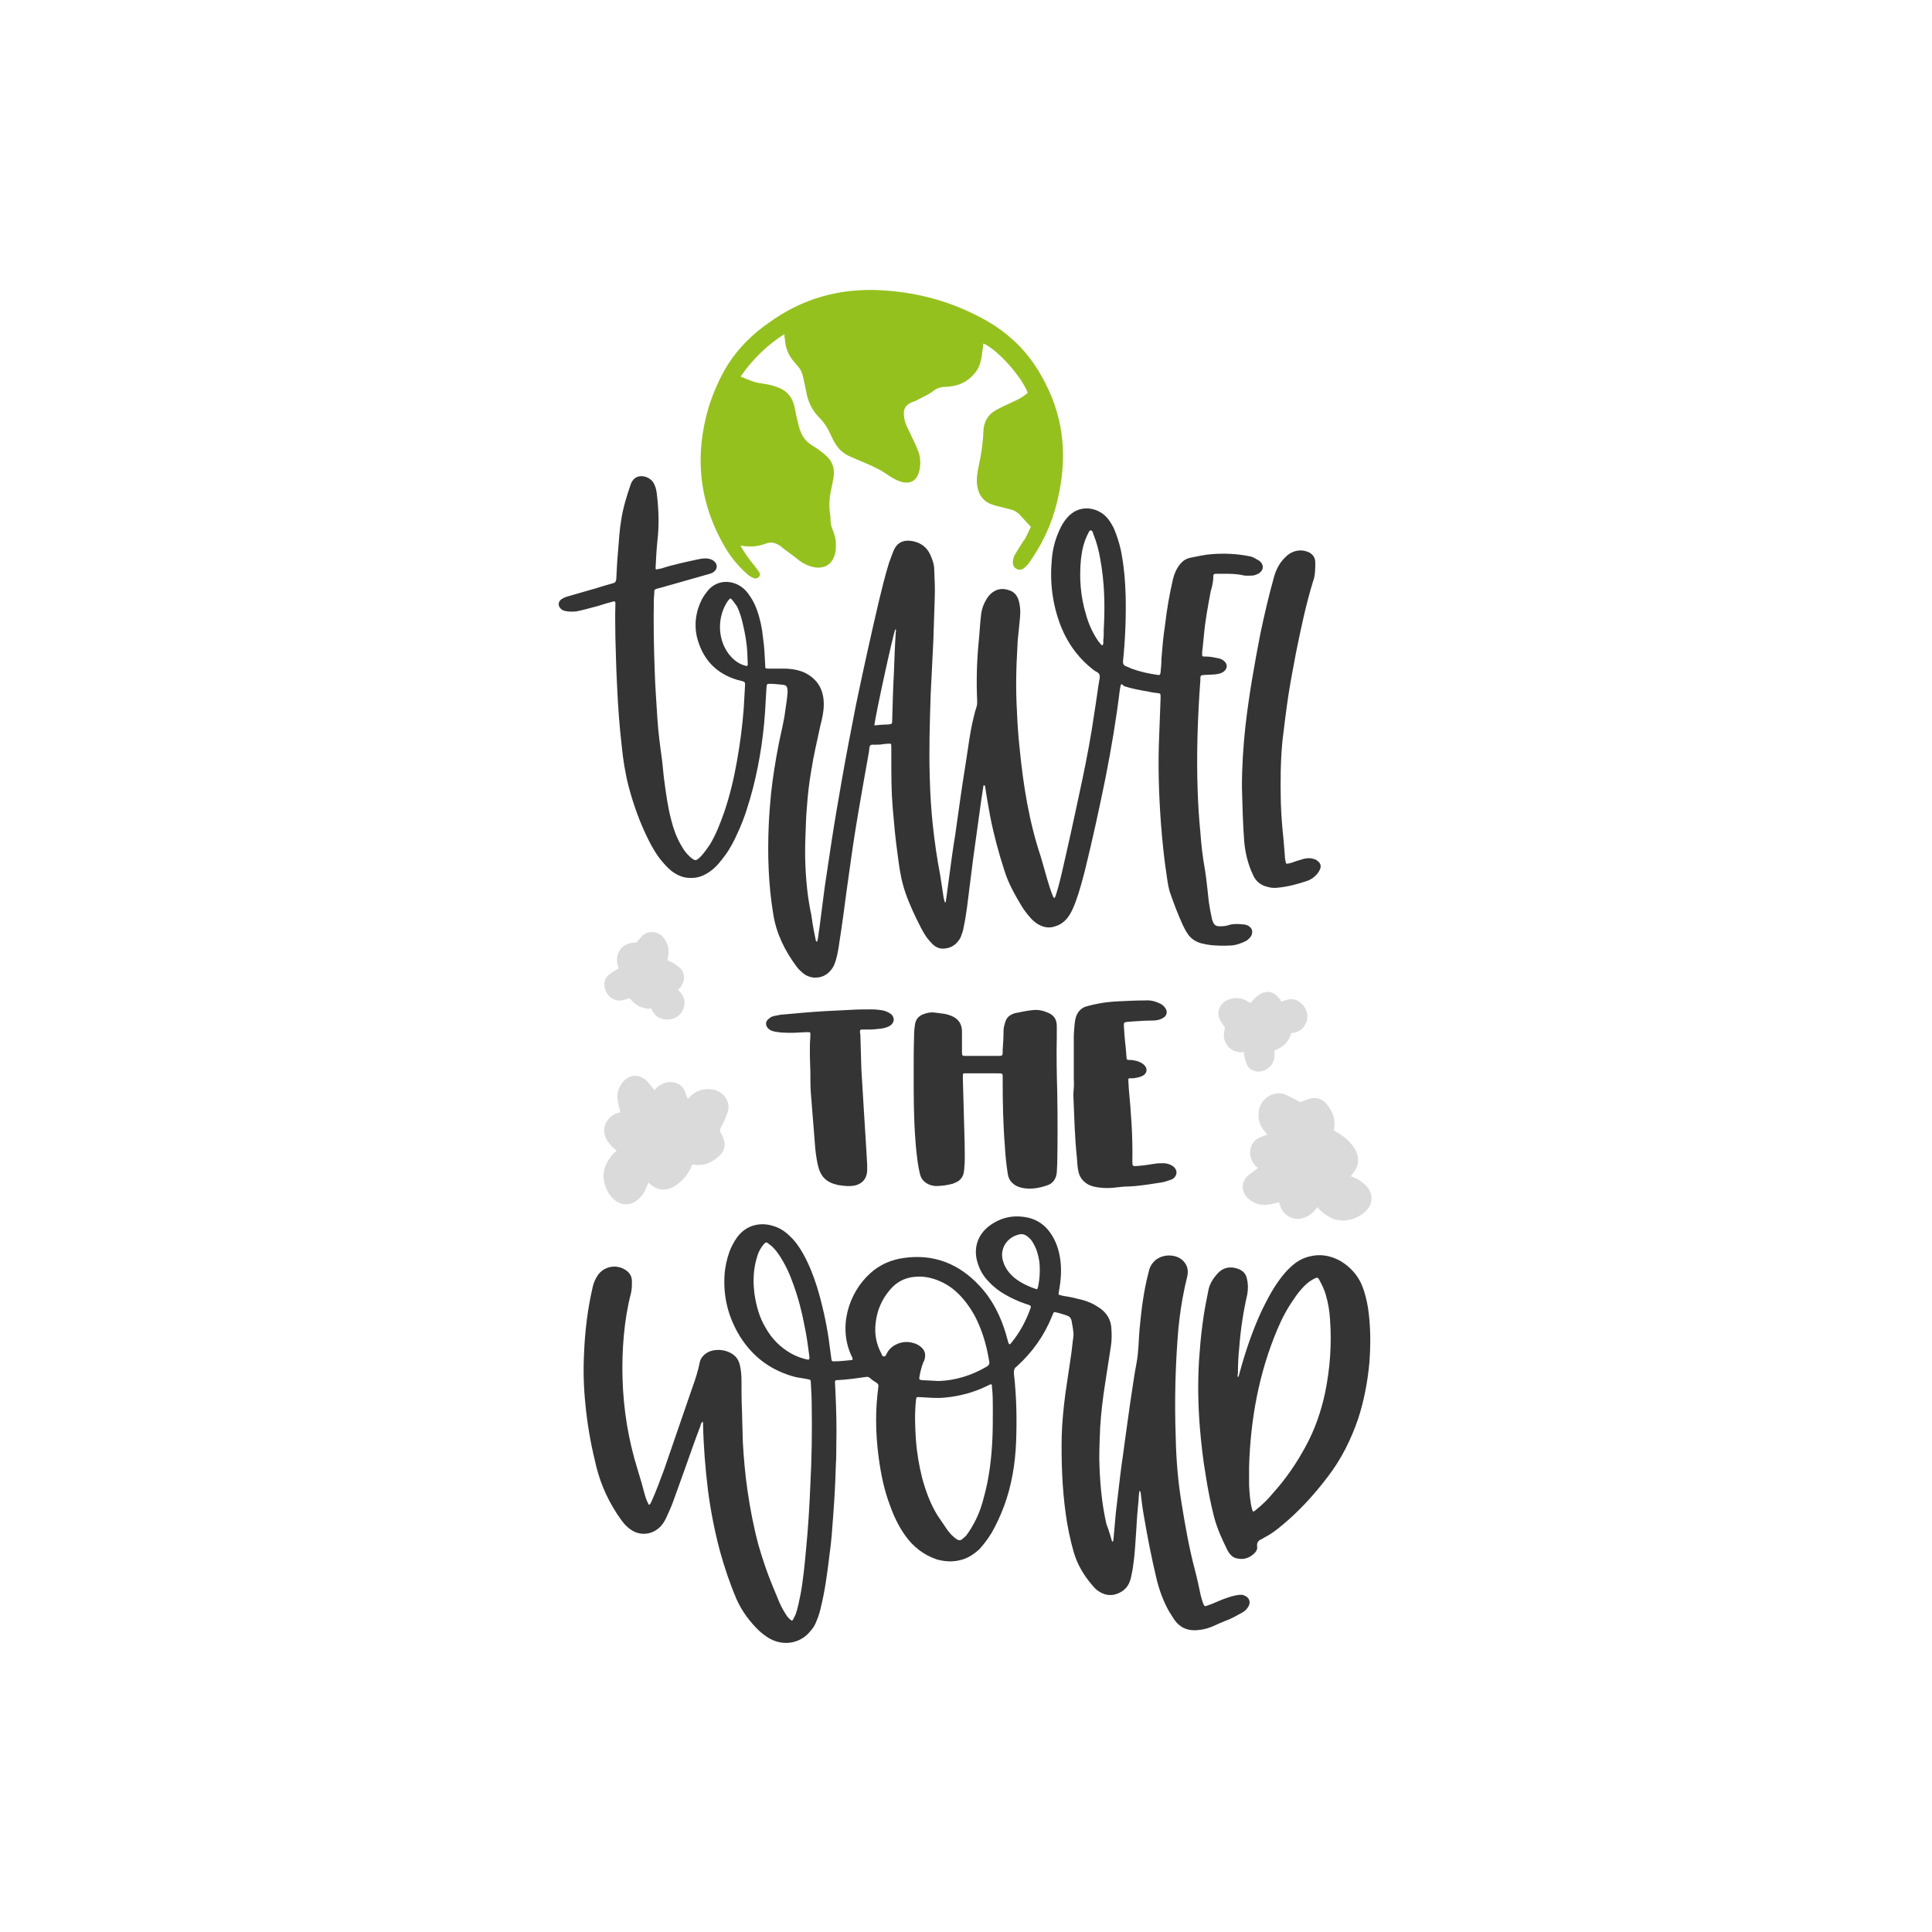 <?xml version="1.0" encoding="utf-8"?>
<!-- Generator: Adobe Illustrator 21.1.0, SVG Export Plug-In . SVG Version: 6.00 Build 0)  -->
<svg version="1.1" id="Calque_1" xmlns="http://www.w3.org/2000/svg" xmlns:xlink="http://www.w3.org/1999/xlink" x="0px" y="0px"
	 viewBox="0 0 432 432" style="enable-background:new 0 0 432 432;" xml:space="preserve">
<style type="text/css">
	.st0{fill:#343434;}
	.st1{fill:#687FA1;}
	.st2{fill:#D1A569;}
	.st3{fill:#6ABCD9;}
	.st4{fill:#DEA641;}
	.st5{fill:#EBC27F;}
	.st6{fill:#020203;}
	.st7{fill:#D2B461;}
	.st8{fill:#99A568;}
	.st9{fill:#92AA3C;}
	.st10{fill:#EBC383;}
	.st11{fill:#5F9994;}
	.st12{fill:#1B1B1B;}
	.st13{fill:#B4B4B4;}
	.st14{fill:#EEC785;}
	.st15{fill:#C59796;}
	.st16{fill:#C79D8F;}
	.st17{fill:#BDAEA3;}
	.st18{fill:#95C6D3;}
	.st19{fill:#527E8A;}
	.st20{fill:#847A77;}
	.st21{fill:#C6B6B2;}
	.st22{fill:#C69168;}
	.st23{fill:#B88D7E;}
	.st24{fill:#D8A290;}
	.st25{fill:#DDAB5B;}
	.st26{fill:#8FC9D7;}
	.st27{fill:#746458;}
	.st28{fill:#6CAFC1;}
	.st29{fill:#945D62;}
	.st30{fill:#544842;}
	.st31{fill:#AF9785;}
	.st32{fill:#AF7967;}
	.st33{fill:#809CAF;}
	.st34{fill:#9A6554;}
	.st35{fill:#57876E;}
	.st36{fill:#998675;}
	.st37{fill:#A47060;}
	.st38{fill:#769EA9;}
	.st39{fill:#CE9E52;}
	.st40{fill:#DA8469;}
	.st41{fill:#6F93AD;}
	.st42{fill:#C46F58;}
	.st43{fill:#C1292E;}
	.st44{fill:#C69C6C;}
	.st45{fill:#BBCC53;}
	.st46{fill:#A67D52;}
	.st47{fill:#BE1622;}
	.st48{fill:#006633;}
	.st49{fill:#634E42;}
	.st50{fill:#135B2C;}
	.st51{fill:#1D71B8;}
	.st52{fill:#95C11F;}
	.st53{fill:#DADADA;}
	.st54{fill:#3C3C3B;}
	.st55{fill:#008D36;}
	.st56{fill:#F3B200;}
	.st57{fill:#DD7472;}
	.st58{fill:#00A19A;}
	.st59{fill:#29235C;}
	.st60{fill:#8799C0;}
	.st61{fill:#F8AE4C;}
	.st62{fill:#A4529B;}
	.st63{fill:#5C74B5;}
	.st64{fill:#9465A1;}
	.st65{fill:#72457D;}
	.st66{fill:#B1DDE2;}
	.st67{fill:#C99DC6;}
	.st68{fill:#E71D73;}
	.st69{fill:#BC177D;}
	.st70{fill:#E94E1B;}
	.st71{fill:#FEC800;}
	.st72{fill:#23234F;}
	.st73{fill:#94191D;}
	.st74{fill:#9D9D9C;}
	.st75{fill:#033B23;}
	.st76{fill:#43744E;}
	.st77{fill:#132F1D;}
	.st78{fill:#68113F;}
	.st79{fill:#9C4268;}
	.st80{fill:#67431C;}
	.st81{fill:#AB6E2E;}
	.st82{fill:#7B709C;}
	.st83{fill:#59537A;}
</style>
<g>
	<g>
		<path class="st0" d="M250.7,153c-0.2,0.4-0.2,0.8-0.3,1.2c-0.8,6.6-1.9,13.1-3.2,19.7c-1.4,6.9-2.9,13.8-4.6,20.7
			c-0.6,2.3-1.2,4.6-2,6.8c-0.4,1.1-0.8,2.1-1.4,3.1c-0.8,1.3-1.9,2.3-3.5,2.7c-1.3,0.4-2.5,0.1-3.7-0.6c-0.6-0.4-1.2-0.9-1.7-1.5
			c-0.7-0.8-1.3-1.6-1.8-2.4c-1.5-2.5-3-5.1-3.9-8c-1.3-4-2.4-8.1-3.2-12.2c-0.4-2.2-0.8-4.4-1.1-6.5c0-0.1,0-0.2-0.1-0.3
			c0-0.1-0.1-0.1-0.2-0.1c-0.1,0-0.1,0.1-0.1,0.1c-0.2,1.1-0.3,2.2-0.5,3.3c-0.6,4.3-1.2,8.7-1.8,13c-0.5,3.7-0.9,7.4-1.4,11.1
			c-0.2,1.4-0.4,2.7-0.7,4.1c-0.1,0.8-0.4,1.6-0.7,2.4c-0.8,1.5-2,2.4-3.7,2.5c-1,0.1-1.8-0.3-2.5-0.9c-0.5-0.5-1-1.1-1.4-1.6
			c-0.9-1.3-1.6-2.8-2.3-4.2c-1.2-2.5-2.3-5-3-7.6c-0.6-2.2-0.9-4.5-1.2-6.8c-0.5-3.5-0.8-7-1.1-10.5c-0.3-3.6-0.3-7.3-0.3-10.9
			c0-0.9,0-1.8,0-2.7c0-0.6-0.1-0.7-0.6-0.6c-0.7,0-1.3,0.1-2,0.2c-0.2,0-0.4,0-0.6,0c-0.5,0.1-1-0.1-1.4,0.1
			c-0.4,0.3-0.3,1-0.4,1.5c-1,5.6-2,11.2-2.9,16.7c-0.8,4.8-1.4,9.6-2.1,14.4c-0.5,3.8-1,7.6-1.6,11.4c-0.2,1.4-0.4,2.7-0.8,4.1
			c-0.2,0.5-0.3,1-0.6,1.5c-0.9,1.5-2.2,2.4-4,2.4c-0.9,0-1.8-0.3-2.5-0.8c-0.6-0.5-1.2-1-1.7-1.7c-2.6-3.5-4.5-7.3-5.2-11.7
			c-1.1-6.7-1.3-13.4-1-20.1c0.1-2.3,0.3-4.6,0.5-6.8c0.4-3.7,1-7.4,1.7-11c0.5-2.6,1.2-5.1,1.5-7.7c0.2-1.3,0.4-2.6,0.5-3.9
			c0-0.2,0-0.4,0-0.6c-0.1-0.9-0.3-1.1-1.2-1.2c-1-0.1-1.9-0.2-2.9-0.2c-0.5,0-0.5,0.1-0.6,0.6c-0.1,1.1-0.1,2.2-0.2,3.4
			c-0.3,6.5-1.2,12.9-2.8,19.2c-0.9,3.4-1.9,6.8-3.4,10c-0.8,1.8-1.7,3.6-2.9,5.2c-0.9,1.2-1.8,2.4-3,3.3c-1.4,1.1-3,1.8-4.8,1.7
			c-1.3,0-2.4-0.4-3.5-1.1c-1-0.6-1.8-1.5-2.6-2.4c-1.3-1.5-2.3-3.2-3.2-5c-1.9-3.8-3.3-7.7-4.4-11.8c-0.8-3.1-1.3-6.2-1.6-9.4
			c-0.5-4.3-0.8-8.5-1-12.8c-0.2-3.7-0.3-7.5-0.4-11.3c0-2.4-0.1-4.7,0-7.1c0-0.2,0-0.4,0-0.6c0-0.3-0.2-0.4-0.5-0.3
			c-1.1,0.3-2.2,0.6-3.4,1c-1.6,0.4-3.2,0.9-4.8,1.2c-0.9,0.1-1.7,0.1-2.6-0.1c-0.4-0.1-0.8-0.3-1-0.6c-0.5-0.5-0.5-1.3,0-1.8
			c0.4-0.4,0.9-0.6,1.5-0.8c2.2-0.6,4.4-1.3,6.6-1.9c1.2-0.4,2.4-0.7,3.7-1.1c0.5-0.1,0.6-0.4,0.7-0.9c0.1-2.1,0.2-4.2,0.4-6.3
			c0.2-2.3,0.3-4.6,0.7-6.9c0.4-2.7,1.2-5.3,2.1-7.9c0-0.1,0.1-0.2,0.1-0.3c0.6-1.4,1.8-1.9,3.2-1.5c0.9,0.3,1.6,0.8,2,1.7
			c0.4,0.8,0.5,1.6,0.6,2.4c0.4,3.4,0.5,6.8,0.1,10.2c-0.2,1.9-0.3,3.9-0.4,5.8c0,0.1,0,0.3,0,0.4c0,0.2,0.1,0.3,0.3,0.2
			c0.3-0.1,0.7-0.1,1-0.2c2.8-0.9,5.7-1.5,8.5-2.1c0.6-0.1,1.3-0.2,1.9-0.1c0.6,0.1,1.1,0.3,1.5,0.7c0.6,0.6,0.6,1.4,0.1,2
			c-0.3,0.3-0.6,0.5-0.9,0.6c-0.3,0.1-0.6,0.2-1,0.3c-3.4,1-6.8,1.9-10.2,2.9c-0.3,0.1-0.5,0.1-0.8,0.2c-0.6,0.2-0.7,0.2-0.7,0.8
			c0,0.6-0.1,1.1-0.1,1.7c-0.1,5.4,0,10.7,0.2,16.1c0.1,3.5,0.4,7,0.6,10.6c0.2,3,0.6,6,1,8.9c0.2,1.5,0.3,3.1,0.5,4.6
			c0.4,3,0.8,6.1,1.6,9.1c0.5,2,1.2,3.9,2.2,5.6c0.5,0.9,1.1,1.8,1.9,2.5c1.3,1.2,1.5,1,2.6-0.1c0.7-0.8,1.3-1.6,1.9-2.5
			c1.4-2.3,2.3-4.7,3.2-7.2c1.3-3.8,2.2-7.6,2.9-11.6c0.7-3.9,1.2-7.8,1.5-11.7c0.1-1.8,0.2-3.5,0.3-5.3c0-0.6-0.1-0.6-0.6-0.8
			c-0.4-0.1-0.8-0.2-1.2-0.3c-4.9-1.5-7.8-4.8-9-9.7c-0.6-2.8-0.2-5.6,1.1-8.2c0.4-0.8,1-1.6,1.6-2.3c2-2.1,4.7-2,6.6-1
			c1.1,0.6,1.9,1.4,2.6,2.5c0.7,1,1.2,2.1,1.6,3.2c0.7,2,1.1,4,1.3,6c0.3,2,0.4,4.1,0.5,6.2c0,0.8,0,0.8,0.9,0.8c1.1,0,2.2,0,3.3,0
			c0.9,0,1.9,0.1,2.8,0.3c0.8,0.2,1.5,0.4,2.2,0.8c2.7,1.5,3.9,3.8,3.9,6.9c0,1.7-0.4,3.3-0.8,4.9c-0.7,3.3-1.5,6.6-2,9.9
			c-0.5,2.8-0.8,5.6-1,8.5c-0.2,2.1-0.2,4.1-0.3,6.2c-0.2,4.5,0,9.1,0.6,13.6c0.2,1.3,0.4,2.6,0.7,3.9c0.2,1.4,0.4,2.8,0.7,4.2
			c0.1,0.5,0.2,1,0.3,1.5c0,0.1,0.1,0.3,0.3,0.4c0.3-0.9,0.3-1.9,0.5-2.9c0.4-3.1,0.8-6.2,1.2-9.3c0.5-3.3,1-6.7,1.5-10
			c0.7-4.6,1.5-9.2,2.3-13.8c1-5.7,2.1-11.4,3.2-17c1.6-7.7,3.3-15.4,5.1-23.1c0.7-2.9,1.4-5.8,2.3-8.7c0.3-0.8,0.6-1.6,0.9-2.4
			c0.8-2.2,2.5-2.9,4.8-2.3c1.6,0.4,2.8,1.4,3.5,2.9c0.5,1.1,0.9,2.2,0.9,3.5c0.1,2.2,0.2,4.3,0.1,6.5c-0.1,3.1-0.2,6.2-0.3,9.2
			c-0.2,4-0.4,8.1-0.6,12.1c-0.2,6.2-0.4,12.4-0.2,18.6c0.1,3.6,0.3,7.2,0.7,10.8c0.4,3.6,0.9,7.2,1.6,10.8c0.2,1.3,0.4,2.6,0.6,3.9
			c0.1,0.8,0.2,1.6,0.5,2.4c0.3-0.1,0.2-0.3,0.2-0.4c0-0.2,0.1-0.4,0.1-0.6c0.2-1.7,0.5-3.5,0.7-5.2c0.4-3,0.8-6,1.3-9
			c0.4-2.8,0.8-5.6,1.2-8.5c0.6-4.2,1.3-8.3,1.9-12.5c0.4-2.6,0.9-5.2,1.7-7.7c0.1-0.4,0.1-0.7,0.1-1.1c-0.2-4.3-0.1-8.6,0.3-12.9
			c0.2-1.9,0.3-3.9,0.5-5.8c0.1-1.3,0.4-2.6,1.1-3.8c0.3-0.6,0.7-1.1,1.1-1.5c1.2-1.1,2.6-1.4,4.2-0.8c1,0.3,1.6,1,2,2
			c0.4,1.2,0.5,2.5,0.4,3.8c-0.1,1-0.2,2.1-0.3,3.1c-0.1,1.2-0.3,2.4-0.3,3.6c-0.3,4.9-0.4,9.8-0.1,14.7c0.1,2.7,0.3,5.5,0.6,8.2
			c0.8,8.2,2.1,16.3,4.7,24.1c0.5,1.6,0.9,3.2,1.4,4.9c0.4,1.3,0.8,2.7,1.3,3.9c0.1,0.2,0.1,0.4,0.4,0.5c0.2-0.3,0.3-0.7,0.4-1
			c0.9-2.9,1.5-5.9,2.2-8.9c1.3-5.7,2.5-11.4,3.7-17c1-4.8,1.9-9.6,2.6-14.5c0.4-2.4,0.7-4.9,1.1-7.3c0.1-0.4,0.2-0.9,0-1.3
			c-0.1-0.4-0.7-0.6-1-0.8c-3.5-2.6-6-6-7.6-10c-1.9-4.9-2.5-9.9-2-15.1c0.2-2.3,0.8-4.5,1.8-6.6c0.4-0.9,0.9-1.7,1.5-2.4
			c2.6-3.2,6.6-2.6,8.8-0.4c0.7,0.7,1.2,1.6,1.7,2.5c0.7,1.6,1.2,3.2,1.6,4.9c0.7,3.4,1,6.9,1.1,10.4c0.1,4.9-0.1,9.8-0.6,14.6
			c0,0.5,0.1,0.8,0.5,1c0.5,0.2,1,0.4,1.4,0.6c1.9,0.7,3.8,1.1,5.8,1.4c0.5,0.1,0.6,0,0.7-0.5c0.1-1,0.2-2.1,0.2-3.1
			c0.2-2.5,0.4-5,0.8-7.5c0.4-3.5,1-7,1.8-10.4c0.3-1.2,0.8-2.3,1.6-3.3c0.6-0.7,1.3-1.2,2.3-1.4c1.6-0.3,3.2-0.7,4.8-0.8
			c2.7-0.2,5.3-0.1,8,0.4c0.7,0.1,1.3,0.3,1.9,0.7c0.2,0.1,0.5,0.3,0.7,0.4c1.1,0.9,1,2.2-0.3,2.9c-0.4,0.2-0.9,0.4-1.4,0.4
			c-0.7,0-1.4,0.1-2.1-0.1c-1.9-0.4-3.9-0.3-5.8-0.3c-0.6,0-0.7,0.1-0.7,0.6c0,1.2-0.3,2.3-0.6,3.4c-0.6,3.2-1.2,6.4-1.5,9.7
			c-0.1,1-0.2,2-0.3,3c-0.1,0.5-0.1,1-0.1,1.5c0,0.2,0.1,0.3,0.4,0.3c0.1,0,0.3,0,0.4,0c1,0,1.9,0.2,2.9,0.4
			c0.4,0.1,0.9,0.3,1.2,0.6c0.8,0.7,0.8,1.6,0,2.3c-0.6,0.5-1.3,0.6-2.1,0.7c-0.6,0-1.3,0.1-1.9,0.1c-0.1,0-0.1,0-0.2,0
			c-1.1,0.1-1.1,0-1.1,1.2c-0.6,8.2-0.9,16.5-0.6,24.8c0.1,3.1,0.3,6.1,0.6,9.2c0.2,2.7,0.5,5.5,1,8.2c0.4,2.4,0.6,4.9,0.9,7.4
			c0.2,1.3,0.4,2.5,0.7,3.8c0.4,1.4,0.8,1.7,2.2,1.6c0.6,0,1.1-0.1,1.7-0.3c1-0.3,2.1-0.2,3.1-0.1c0.4,0,0.7,0.1,1.1,0.3
			c0.9,0.5,1.1,1.3,0.7,2.2c-0.3,0.5-0.7,0.9-1.2,1.2c-1,0.5-2.1,0.9-3.2,1c-1.8,0.1-3.7,0.1-5.5-0.2c-0.5-0.1-1-0.2-1.4-0.3
			c-1.3-0.4-2.3-1.1-3-2.2c-0.4-0.6-0.7-1.2-1-1.8c-1-2.2-1.9-4.5-2.7-6.8c-0.5-1.3-0.7-2.7-0.9-4.1c-0.6-3.9-1-7.8-1.3-11.7
			c-0.5-6.7-0.7-13.3-0.4-20c0.1-2.7,0.2-5.3,0.3-8c0-0.3,0-0.5,0-0.8c0-0.3-0.1-0.5-0.5-0.5c-0.8-0.1-1.6-0.2-2.4-0.4
			c-1.8-0.3-3.5-0.6-5.3-1.2C251,153,250.8,153,250.7,153z M246.5,144.3c0.3-0.3,0.2-0.7,0.2-1.1c0.1-0.8,0.1-1.6,0.1-2.4
			c0.3-5.3,0.2-10.6-0.8-15.9c-0.3-1.8-0.8-3.7-1.5-5.4c-0.1-0.3-0.2-0.9-0.6-0.9c-0.4,0-0.5,0.6-0.7,0.9c-0.9,1.8-1.3,3.7-1.5,5.6
			c-0.4,4.1-0.1,8.2,1.1,12.2c0.6,2.2,1.5,4.2,2.8,6.1C246,143.8,246.1,144.2,246.5,144.3z M163.4,133.8c-0.3,0.1-0.4,0.3-0.6,0.5
			c-2.4,3.4-2.5,8.5,0.2,12c0.8,1,1.7,1.8,2.9,2.3c0.3,0.1,0.6,0.2,0.9,0.3c0.2,0.1,0.4-0.1,0.4-0.3c0-0.9-0.1-1.7-0.1-2.6
			c-0.1-2.2-0.5-4.4-1-6.5c-0.3-1.3-0.7-2.7-1.3-3.9C164.3,134.9,163.9,134.3,163.4,133.8z M195.5,162.2c1.1-0.1,2-0.2,3-0.2
			c1-0.1,1-0.1,1-1.1c0.1-3.6,0.2-7.3,0.4-10.9c0.1-2.9,0.2-5.8,0.4-8.7c0-0.2,0.2-0.4-0.1-0.6C199.6,142.2,195.8,159.7,195.5,162.2
			z"/>
		<path class="st0" d="M248.7,344.8c0.3-0.3,0.3-0.6,0.3-0.9c0.2-1.9,0.3-3.7,0.5-5.6c0.3-2.8,0.7-5.7,1-8.5c0.3-2.5,0.7-4.9,1-7.4
			c0.4-2.9,0.8-5.7,1.2-8.6c0.5-3.2,0.9-6.3,1.5-9.4c0.4-2.3,0.4-4.7,0.6-7.1c0.4-4.3,0.9-8.5,2-12.7c0.1-0.4,0.2-0.9,0.4-1.3
			c1.4-3,5.2-3.1,7-1.7c1.2,1,1.6,2.2,1.3,3.7c-0.2,1-0.5,2-0.7,3.1c-0.6,2.8-1,5.7-1.3,8.6c-0.7,8.2-0.9,16.3-0.6,24.5
			c0.1,4.9,0.5,9.7,1.3,14.6c0.8,5,1.7,10.1,3,15c0.5,1.9,0.9,3.8,1.3,5.7c0.2,0.7,0.4,1.5,0.7,2.1c0.1,0.2,0.3,0.3,0.5,0.2
			c0.5-0.2,0.9-0.3,1.4-0.5c1.6-0.7,3.2-1.4,4.9-1.8c0.5-0.1,1-0.2,1.4-0.2c0.2,0,0.5,0,0.7,0.1c1.2,0.4,1.7,1.5,1,2.6
			c-0.3,0.5-0.7,0.9-1.2,1.2c-1.1,0.6-2.1,1.2-3.3,1.7c-1.1,0.4-2.2,0.9-3.3,1.4c-1.1,0.5-2.3,0.8-3.5,0.9c-2.2,0.2-3.9-0.5-5.2-2.3
			c-0.4-0.6-0.8-1.3-1.2-1.9c-1.3-2.3-2.2-4.8-2.8-7.3c-1.1-4.6-2-9.2-2.8-13.9c-0.3-1.6-0.5-3.3-0.7-4.9c0-0.3,0-0.6-0.3-0.9
			c-0.1,0.7-0.2,1.4-0.2,2c-0.2,2.1-0.4,4.3-0.5,6.4c-0.2,2.7-0.3,5.5-0.7,8.2c-0.1,0.9-0.3,1.9-0.5,2.8c-0.3,1.4-1,2.6-2.3,3.3
			c-1.6,0.9-3.2,0.9-4.8-0.1c-0.7-0.4-1.2-1-1.7-1.6c-1.8-2.1-3.2-4.5-4-7.2c-0.8-2.8-1.4-5.7-1.8-8.6c-0.8-5.8-1-11.6-0.9-17.4
			c0.1-3.1,0.4-6.2,0.8-9.3c0.4-2.9,0.9-5.9,1.3-8.8c0.2-1.3,0.3-2.7,0.5-4c0.1-0.7,0-1.3-0.1-2c-0.1-0.6-0.2-1.1-0.3-1.7
			c-0.1-0.4-0.3-0.8-0.7-1c-1-0.4-2-0.7-3-0.9c-0.2,0-0.4,0.1-0.4,0.3c-0.1,0.2-0.2,0.5-0.3,0.7c-1.7,4.2-4.3,7.9-7.7,11
			c-0.1,0.1-0.1,0.1-0.2,0.2c-0.5,0.3-0.6,0.8-0.6,1.4c0.6,5.2,0.7,10.3,0.5,15.5c-0.2,4.9-1,9.7-2.7,14.3c-0.8,2.1-1.7,4.1-2.8,6
			c-0.8,1.3-1.7,2.5-2.7,3.6c-1.2,1.1-2.5,2-4.1,2.4c-1.8,0.5-3.6,0.4-5.4-0.1c-3-1-5.4-2.9-7.2-5.5c-1.4-2-2.5-4.3-3.3-6.6
			c-1.3-3.4-2-6.9-2.5-10.5c-0.4-2.9-0.6-5.8-0.6-8.8c0-2.4,0.2-4.8,0.5-7.2c0.1-0.4-0.1-0.7-0.4-0.9c-0.5-0.3-1.1-0.7-1.5-1.1
			c-0.3-0.2-0.6-0.3-0.9-0.2c-2.1,0.3-4.2,0.6-6.3,0.7c-0.1,0-0.1,0-0.2,0c-0.3,0-0.4,0.2-0.4,0.4c0,0.7,0.1,1.4,0.1,2.1
			c0.2,4,0.3,8.1,0.2,12.2c0,1.4,0,2.8-0.1,4.2c-0.1,3.8-0.3,7.6-0.6,11.5c-0.2,2.8-0.4,5.7-0.8,8.5c-0.5,4.1-1,8.1-2,12.1
			c-0.2,0.9-0.5,1.9-0.9,2.8c-0.3,0.8-0.7,1.6-1.3,2.2c-1.9,2.5-5.1,3.4-8.1,2.3c-1.3-0.5-2.4-1.3-3.4-2.2c-2.1-2-3.9-4.4-5.1-7.1
			c-1.5-3.5-2.7-7.1-3.7-10.7c-1.2-4.5-2.1-9.1-2.7-13.7c-0.6-5-1-9.9-1.1-14.9c0-0.1,0-0.3-0.1-0.4c-0.3,0.2-0.4,0.6-0.5,1
			c-1.2,3.1-2.3,6.3-3.4,9.4c-0.9,2.5-1.8,5-2.7,7.5c-0.4,1.1-0.9,2.2-1.4,3.3c-0.3,0.7-0.7,1.4-1.2,2c-1.6,1.9-4.5,2.6-6.9,0.9
			c-0.6-0.4-1.2-1-1.6-1.5c-0.6-0.7-1-1.4-1.5-2.1c-2.4-3.7-4-7.6-4.9-11.9c-1-4.1-1.7-8.3-2.1-12.5c-0.4-3.8-0.5-7.6-0.3-11.5
			c0.2-4.9,0.8-9.8,1.9-14.6c0.2-1,0.6-1.9,1.2-2.8c1.3-1.8,3.7-2.4,5.7-1.4c1.2,0.6,1.9,1.5,1.9,2.8c0,0.9,0,1.7-0.2,2.6
			c-0.8,3.1-1.3,6.2-1.6,9.4c-0.3,3.3-0.4,6.5-0.3,9.8c0.2,6.9,1.3,13.7,3.4,20.4c0.6,1.9,1.1,3.7,1.6,5.6c0.2,0.7,0.5,1.5,0.9,2.2
			c0.3-0.1,0.4-0.4,0.5-0.6c1.1-2.4,2-4.9,2.9-7.3c2.1-6.1,4.2-12.2,6.3-18.3c0.7-1.9,1.3-3.8,1.7-5.8c0.2-0.8,0.7-1.4,1.4-1.9
			c1.8-1.2,4.7-0.9,6.3,0.5c0.6,0.5,1,1.2,1.2,2c0.3,1.2,0.4,2.4,0.4,3.7c0,2.1,0,4.3,0.1,6.4c0.1,2.4,0.1,4.9,0.2,7.3
			c0.2,3.5,0.5,7,1,10.5c0.6,4.2,1.4,8.4,2.5,12.5c0.9,3.1,1.9,6.1,3.1,9c0.4,1,0.8,1.9,1.2,2.9c0.5,1.3,1.1,2.5,1.9,3.7
			c0.3,0.5,0.7,0.9,1.1,1.2c0.1,0.1,0.3,0.1,0.4-0.1c0.2-0.4,0.4-0.8,0.6-1.2c0.5-1.4,0.8-3,1.1-4.5c0.6-3.2,0.9-6.5,1.2-9.7
			c0.5-5,0.8-10,1-14.9c0.3-5.8,0.4-11.7,0.3-17.6c0-1.7-0.1-3.4-0.2-5.1c0-0.7-0.1-0.7-0.7-0.8c-0.9-0.2-1.9-0.3-2.8-0.5
			c-5.3-1.4-9.4-4.4-12.3-9c-2.6-4.2-3.8-8.8-3.5-13.7c0.1-1.8,0.5-3.6,1.1-5.3c0.4-1.1,1-2.2,1.7-3.2c2.1-2.9,5.4-3.5,8.3-2.5
			c1.3,0.4,2.5,1.2,3.5,2.2c1.2,1.1,2.1,2.4,2.9,3.8c1.3,2.3,2.3,4.8,3.1,7.3c1.2,3.9,2.1,7.9,2.7,11.9c0.2,1.5,0.4,3,0.6,4.5
			c0.1,0.5,0.1,0.5,0.7,0.5c1.4,0,2.7-0.2,4-0.3c0.1-0.3,0-0.5-0.1-0.7c-3.2-6.5-0.8-14.3,4.1-18.7c2.1-1.9,4.6-3,7.4-3.4
			c6.8-1,12.5,1.3,17.1,6.3c2.8,3,4.6,6.6,5.8,10.6c0.2,0.6,0.3,1.2,0.5,1.8c0.1,0.2,0.1,0.4,0.3,0.6c0.2,0,0.3-0.2,0.4-0.3
			c1.9-2.3,3.3-4.9,4.3-7.7c0.2-0.5,0.1-0.6-0.3-0.8c-0.3-0.1-0.6-0.2-0.9-0.3c-1.5-0.5-3-1.2-4.4-2c-1.4-0.8-2.6-1.7-3.7-2.9
			c-1.1-1.1-1.9-2.4-2.4-3.9c-1.2-3.4-0.2-6.7,2.8-8.8c2.6-1.8,5.4-2.3,8.5-1.6c2,0.5,3.6,1.6,4.8,3.3c1.3,1.8,2,3.9,2.3,6.2
			c0.3,2.3,0.1,4.6-0.3,6.8c0,0.2-0.1,0.4-0.1,0.6c0,0.2,0.1,0.4,0.3,0.4c0.1,0,0.3,0,0.4,0.1c1.2,0.2,2.4,0.4,3.5,0.7
			c1.4,0.3,2.7,0.7,3.9,1.4c0.5,0.3,1,0.6,1.4,0.9c1.4,1.1,2.2,2.5,2.3,4.3c0.1,1.4,0.1,2.7-0.1,4c-0.4,2.8-0.9,5.6-1.3,8.4
			c-0.5,3.2-0.9,6.5-1.1,9.7c-0.1,2.4-0.2,4.7-0.2,7.1c0.1,4.9,0.5,9.8,1.6,14.6C248,342.3,248.3,343.5,248.7,344.8z M221.6,309.5
			c-0.3,0.1-0.7,0.3-1.1,0.5c-2.9,1.4-6,2.2-9.2,2.5c-1.9,0.2-3.7,0-5.6-0.1c-0.2,0-0.4,0-0.6,0c-0.1,0-0.2,0.1-0.2,0.2
			c0,0.2-0.1,0.4-0.1,0.6c-0.3,2.9-0.2,5.8,0,8.7c0.2,2.9,0.7,5.8,1.4,8.6c0.8,2.9,1.8,5.7,3.4,8.3c0.7,1,1.4,2.1,2.1,3.1
			c0.5,0.7,1,1.3,1.6,1.8c1.3,1.1,1.5,0.8,2.5-0.1c0.2-0.2,0.4-0.4,0.5-0.6c0.6-0.8,1.1-1.7,1.6-2.6c1-1.9,1.7-3.9,2.2-6
			c1.1-4.1,1.6-8.3,1.8-12.6c0.1-2.2,0.1-4.5,0.1-6.8c0-1.6,0-3.3-0.2-4.9C221.8,309.9,221.9,309.7,221.6,309.5z M209.7,308.8
			c4.2-0.1,7.8-1.4,10.9-3.2c0.5-0.3,0.7-0.6,0.6-1.2c-0.5-2.9-1.2-5.7-2.4-8.4c-0.8-1.9-1.9-3.7-3.3-5.4c-1.5-1.8-3.2-3.2-5.3-4.1
			c-1.8-0.8-3.7-1.2-5.7-1c-2.2,0.2-4.1,1.2-5.5,2.9c-1.8,2.1-2.9,4.6-3.2,7.4c-0.3,2.4,0.1,4.7,1.3,6.9c0.1,0.3,0.2,0.6,0.6,0.6
			c0.3,0,0.4-0.3,0.5-0.5c0.6-1.3,1.7-2.1,3-2.5c1-0.3,2-0.3,3,0c0.5,0.1,1.1,0.4,1.5,0.7c1.1,0.8,1.4,1.8,1,3.1
			c0,0.1-0.1,0.3-0.2,0.4c-0.4,1-0.7,2.1-0.9,3.3c-0.1,0.6-0.1,0.7,0.5,0.8C207.4,308.7,208.7,308.7,209.7,308.8z M168.5,286.5
			c0,0.9,0.1,1.9,0.2,2.8c0.4,2.7,1.1,5.3,2.5,7.6c1.4,2.5,3.3,4.4,5.8,5.8c1.1,0.6,2.2,1,3.5,1.3c0.4,0.1,0.5-0.1,0.5-0.5
			c-0.3-2.3-0.6-4.7-1.1-7c-0.6-3.2-1.4-6.3-2.5-9.3c-0.8-2.3-1.8-4.5-3.2-6.6c-0.5-0.7-1-1.4-1.7-2c-0.3-0.2-0.6-0.5-0.9-0.7
			c-0.2-0.1-0.4-0.1-0.5,0c-0.3,0.3-0.5,0.5-0.7,0.8c-0.5,0.7-0.9,1.5-1.1,2.3C168.7,282.9,168.5,284.7,168.5,286.5z M231.9,288.3
			c0.1-0.3,0.2-0.4,0.2-0.5c0.4-1.9,0.5-3.8,0.3-5.7c-0.2-1.4-0.6-2.8-1.3-4c-0.3-0.6-0.7-1.1-1.2-1.5c-0.7-0.6-1.4-0.8-2.3-0.5
			c-2.5,0.7-4,3.1-3.4,5.6c0.4,1.6,1.3,2.9,2.6,4C228.3,286.9,230,287.7,231.9,288.3z"/>
		<path class="st0" d="M276.8,307.9c0,0,0.1,0,0.1,0c0.1-0.3,0.2-0.6,0.3-1c1.3-4.8,2.9-9.5,5-14c0.9-1.8,1.8-3.6,2.9-5.3
			c1-1.5,2-2.9,3.3-4.1c1.2-1.2,2.6-2.1,4.2-2.5c2.5-0.7,4.9-0.3,7.2,1c2.1,1.3,3.7,3,4.7,5.3c0.7,1.7,1.1,3.4,1.4,5.2
			c0.6,4.1,0.6,8.1,0.3,12.2c-0.4,4.3-1.2,8.5-2.5,12.5c-1.6,4.7-3.8,9.1-6.8,13c-3.1,4.1-6.5,7.8-10.4,11c-1.2,1-2.4,1.9-3.8,2.6
			c-0.2,0.1-0.4,0.3-0.7,0.4c-0.7,0.3-1,0.8-0.9,1.6c0.1,0.6-0.2,1.1-0.6,1.5c-1,1-2.3,1.5-3.7,1.2c-0.9-0.1-1.5-0.6-2-1.3
			c-0.1-0.2-0.2-0.3-0.3-0.5c-1.2-2.4-2.3-4.8-3-7.4c-0.8-3.1-1.4-6.2-1.9-9.4c-0.6-3.5-1-7.1-1.3-10.6c-0.4-5-0.5-10-0.2-15
			c0.2-2.8,0.4-5.5,0.8-8.3c0.3-2.5,0.8-5,1.3-7.5c0.3-1.5,1.1-2.7,2.1-3.8c1.2-1.3,2.8-1.6,4.5-1c1.1,0.4,1.8,1.1,2,2.2
			c0.3,1.1,0.3,2.3,0.1,3.5c-0.9,3.9-1.5,7.9-1.8,11.9c-0.2,1.9-0.3,3.9-0.3,5.8C276.7,307.5,276.7,307.7,276.8,307.9z M279.3,328
			c0,1.4,0,2.7,0,4.1c0.1,1.8,0.2,3.7,0.7,5.5c0.1,0.4,0.3,0.5,0.6,0.2c1.5-1.2,2.9-2.5,4.1-4c2.8-3.1,5.2-6.6,7.2-10.3
			c2.1-3.8,3.5-7.9,4.4-12.1c1.1-5.4,1.5-10.8,1.1-16.3c-0.1-1.8-0.4-3.7-0.9-5.4c-0.3-1.2-0.9-2.4-1.5-3.5
			c-0.3-0.6-0.5-0.6-1.1-0.3c-0.8,0.4-1.5,0.9-2.2,1.6c-0.9,0.9-1.7,1.9-2.4,3c-1.5,2.1-2.7,4.4-3.7,6.8
			C281.5,307,279.6,317.4,279.3,328z"/>
		<path class="st0" d="M236.4,244.1c0.1,6.1,0.1,11.1,0,16.1c0,0.6-0.1,1.3-0.1,1.9c-0.1,1.5-0.9,2.6-2.3,3
			c-1.8,0.6-3.6,0.9-5.5,0.5c-1.8-0.4-3-1.5-3.2-3.4c-0.3-1.9-0.5-3.9-0.6-5.8c-0.4-4.9-0.5-9.9-0.5-14.9c0-1.6,0.2-1.5-1.5-1.5
			c-2.1,0-4.3,0-6.4,0c-0.2,0-0.5,0-0.7,0c-0.2,0-0.3,0.1-0.3,0.4c0,0.3,0,0.6,0,0.9c0.1,4.8,0.3,9.7,0.4,14.5
			c0,1.9,0.1,3.8-0.1,5.6c0,0.3-0.1,0.5-0.1,0.8c-0.2,1-0.8,1.8-1.8,2.2c-0.2,0.1-0.5,0.2-0.7,0.3c-1.2,0.3-2.4,0.5-3.7,0.5
			c-0.4,0-0.8-0.1-1.2-0.2c-1.2-0.4-2.1-1.2-2.4-2.5c-0.2-0.9-0.4-1.8-0.5-2.6c-0.2-1.6-0.4-3.2-0.5-4.8c-0.4-5-0.4-10-0.4-15
			c0-2.9,0-5.9,0.1-8.8c0-0.8,0.1-1.6,0.2-2.3c0.2-1.1,0.8-1.8,1.8-2.2c0.8-0.3,1.6-0.5,2.5-0.4c0.8,0.1,1.6,0.2,2.3,0.3
			c0.5,0.1,0.9,0.2,1.4,0.4c1.6,0.6,2.5,1.8,2.5,3.5c0,1.4,0,2.7,0,4.1c0,1.6-0.1,1.4,1.4,1.4c2,0,4.1,0,6.1,0c0.3,0,0.5,0,0.8,0
			c0.7,0,0.8-0.1,0.8-0.8c0-0.1,0-0.3,0-0.5c0.1-1.5,0.2-2.9,0.2-4.4c0-0.6,0.2-1.3,0.4-1.9c0.2-0.8,0.8-1.4,1.5-1.7
			c0.3-0.1,0.6-0.3,0.9-0.3c1.1-0.2,2.3-0.5,3.4-0.6c1.3-0.2,2.5,0,3.6,0.5c1.4,0.5,2.1,1.5,2.1,3c0,0.8,0,1.7,0,2.5
			C236.2,236.3,236.3,240.7,236.4,244.1z"/>
		<path class="st0" d="M277.7,176c0-4.7,0.3-9.2,0.8-13.8c0.8-6.9,2-13.7,3.3-20.4c0.9-4.3,1.9-8.6,3.1-12.9
			c0.5-1.7,1.3-3.2,2.6-4.4c0.8-0.8,1.8-1.3,2.9-1.4c0.8-0.1,1.6,0.1,2.3,0.4c0.9,0.5,1.4,1.2,1.4,2.3c0,1.4,0,2.9-0.5,4.2
			c-1.6,5.2-2.7,10.5-3.8,15.9c-0.6,3.2-1.2,6.3-1.7,9.5c-0.5,3.3-0.9,6.6-1.3,9.9c-0.5,4.8-0.5,9.5-0.4,14.3
			c0.1,2.7,0.3,5.4,0.6,8.1c0.1,1.2,0.2,2.5,0.3,3.7c0,0.5,0.1,1,0.2,1.4c0,0.3,0.2,0.4,0.5,0.3c0.6-0.1,1.2-0.3,1.7-0.5
			c0.5-0.2,1.1-0.3,1.6-0.5c0.7-0.2,1.5-0.3,2.2-0.1c0.4,0.1,0.8,0.2,1.1,0.5c0.7,0.5,0.9,1.2,0.5,2c-0.3,0.7-0.8,1.2-1.4,1.7
			c-0.4,0.3-0.9,0.6-1.5,0.8c-2.1,0.7-4.3,1.3-6.6,1.5c-0.8,0.1-1.5,0-2.2-0.2c-1.3-0.3-2.3-1-3-2.2c-0.2-0.4-0.4-0.9-0.6-1.3
			c-0.9-2.2-1.4-4.4-1.6-6.8C277.9,184,277.8,179.9,277.7,176z"/>
		<path class="st0" d="M240.1,241.3c0-3.1,0-6.2,0-9.3c0-1,0.1-2.1,0.2-3.1c0.1-1,0.3-1.9,0.9-2.7c0.4-0.5,0.9-0.9,1.5-1.1
			c2.4-0.7,4.9-1.1,7.4-1.2c2-0.1,4-0.2,6-0.2c1.2-0.1,2.2,0.2,3.3,0.7c0.4,0.2,0.8,0.5,1,0.8c0.8,0.9,0.6,2-0.5,2.5
			c-0.7,0.4-1.5,0.5-2.3,0.5c-1.4,0-2.8,0.1-4.3,0.2c-0.4,0-0.8,0.1-1.2,0.1c-0.8,0.1-0.8,0.1-0.8,0.9c0.1,1.6,0.2,3.1,0.4,4.7
			c0.1,0.8,0.1,1.6,0.2,2.4c0,0.4,0.1,0.5,0.5,0.5c0.7,0,1.3,0.1,2,0.3c0.5,0.2,1,0.4,1.4,0.8c0.9,0.8,0.7,2-0.4,2.5
			c-0.6,0.3-1.3,0.4-2,0.5c-0.2,0-0.5,0-0.7,0c-0.4,0-0.4,0.1-0.4,0.5c0,0.6,0.1,1.2,0.1,1.8c0.5,5.3,0.9,10.6,0.8,16
			c0,0.1,0,0.2,0,0.2c0,1.2,0,1.2,1.3,1.1c1.3-0.1,2.5-0.3,3.8-0.5c0.6-0.1,1.3-0.1,1.9-0.1c0.6,0,1.3,0.2,1.8,0.5
			c0.4,0.2,0.7,0.5,0.9,0.9c0.3,0.6,0.2,1.2-0.3,1.8c-0.3,0.3-0.7,0.5-1.1,0.6c-0.6,0.2-1.2,0.4-1.8,0.5c-1.9,0.3-3.8,0.6-5.8,0.8
			c-0.5,0-1,0.1-1.6,0.1c-0.9,0-1.7,0.1-2.6,0.2c-1.4,0.2-2.8,0.2-4.2,0c-0.7-0.1-1.5-0.3-2.1-0.6c-1.1-0.6-1.9-1.5-2.2-2.7
			c-0.3-1.1-0.3-2.2-0.4-3.3c-0.5-4.7-0.6-9.4-0.8-14.2C240.1,243.4,240.2,242.4,240.1,241.3C240.1,241.3,240.1,241.3,240.1,241.3z"
			/>
		<path class="st0" d="M181.2,239.5c-0.1-2.7-0.2-5.3,0-8c0-0.1,0-0.3,0-0.4c0-0.2-0.1-0.3-0.3-0.3c-0.3,0-0.5,0-0.8,0
			c-1.6,0.1-3.2,0.2-4.8,0.1c-0.6,0-1.3-0.1-1.9-0.2c-0.6-0.1-1.2-0.3-1.6-0.7c-0.7-0.7-0.7-1.6,0.1-2.2c0.3-0.3,0.7-0.5,1.1-0.6
			c0.5-0.1,1-0.2,1.5-0.3c3.3-0.3,6.5-0.6,9.8-0.8c2-0.1,4-0.2,6-0.3c1.5-0.1,3.1-0.1,4.6-0.1c0.9,0,1.9,0.1,2.8,0.3
			c0.6,0.2,1.1,0.4,1.6,0.8c0.8,0.8,0.7,1.8-0.2,2.5c-0.6,0.4-1.4,0.6-2.1,0.7c-0.9,0.1-1.7,0.2-2.6,0.2c-0.5,0-1,0-1.5,0
			c-0.7,0-0.6,0.2-0.6,0.7c0.1,0.4,0.1,0.8,0.1,1.2c0.1,2.3,0.1,4.6,0.2,6.9c0.2,3.3,0.4,6.6,0.6,9.9c0.2,2.7,0.3,5.3,0.5,8
			c0.1,1.2,0.1,2.3,0.2,3.5c0,0.4,0,0.9,0,1.4c-0.1,1.8-1.1,2.9-2.8,3.3c-1.2,0.2-2.3,0.1-3.5-0.1c0,0-0.1,0-0.1,0
			c-2.8-0.6-4.1-1.9-4.7-4.8c-0.3-1.5-0.5-3-0.6-4.6c-0.3-3.8-0.6-7.6-0.9-11.3C181.2,242.6,181.2,241,181.2,239.5z"/>
	</g>
	<path class="st52" d="M233.8,85.8c-2-4-4.6-7.6-8.1-10.5c-2.4-2.1-5.1-3.7-8-5.1c-6.5-3.2-13.4-4.9-20.7-5.3
		c-9.2-0.5-17.5,1.8-25,7.2c-3.6,2.5-6.7,5.5-9.1,9.2c-1.9,3-3.3,6.2-4.4,9.6c-3.3,11.1-2.2,21.6,3.7,31.6c1.3,2.2,2.9,4.1,4.8,5.8
		c0.4,0.4,0.9,0.7,1.4,0.9c0.5,0.3,1,0.1,1.3-0.2c0.3-0.3,0.3-0.8-0.1-1.3c-0.3-0.4-0.6-0.8-0.9-1.2c-1.2-1.4-2.2-2.9-3.1-4.4
		c0.1,0,0.2-0.1,0.2-0.1c1.9,0.4,3.8,0.2,5.6-0.5c0.9-0.3,1.7-0.2,2.4,0.2c0.5,0.2,0.9,0.5,1.3,0.9c1.2,0.9,2.5,1.8,3.7,2.8
		c1.1,0.8,2.3,1.3,3.6,1.5c1.9,0.2,3.4-0.6,4.1-2.4c0.3-0.7,0.4-1.5,0.4-2.2c0.1-1.3-0.2-2.6-0.7-3.8c-0.3-0.7-0.5-1.5-0.5-2.3
		c0-0.4,0-0.9-0.1-1.3c-0.3-2-0.1-4.1,0.4-6.1c0.1-0.5,0.2-1,0.3-1.6c0.5-2.2-0.1-4.1-1.8-5.5c-0.9-0.8-1.9-1.5-2.9-2.1
		c-1.3-0.8-2.2-1.9-2.7-3.4c-0.4-1.1-0.6-2.3-0.9-3.5c-0.2-0.9-0.3-1.8-0.6-2.6c-0.5-1.5-1.5-2.6-3-3.3c-1.4-0.6-2.8-0.9-4.3-1.1
		c-1.6-0.2-3-0.9-4.5-1.5c2.7-3.9,5.9-7,9.8-9.5c0,0.4,0,0.7,0.1,1.1c0.1,1.8,0.7,3.5,1.9,4.9c0.3,0.4,0.6,0.7,0.9,1.1
		c0.7,0.7,1.1,1.6,1.3,2.6c0.2,1.1,0.5,2.2,0.7,3.3c0.4,2.3,1.4,4.2,3,5.8c1,1,1.7,2.1,2.3,3.4c0.4,0.9,0.8,1.7,1.3,2.5
		c0.7,1.1,1.6,1.9,2.8,2.5c0.6,0.3,1.2,0.5,1.8,0.8c1.6,0.7,3.2,1.3,4.7,2.1c1.1,0.5,2.1,1.3,3.1,1.9c1,0.6,2,1.1,3.1,1.2
		c1.2,0.1,2.2-0.4,2.7-1.4c0.2-0.4,0.4-0.9,0.5-1.4c0.3-1.5,0.2-2.9-0.3-4.3c-0.5-1.2-1-2.3-1.6-3.5c-0.4-1-1-1.9-1.3-2.9
		c-0.2-0.7-0.3-1.4-0.3-2.1c0-1,0.6-1.8,1.5-2.2c0.3-0.2,0.7-0.3,1-0.4c1-0.5,1.9-1,2.9-1.5c0.4-0.2,0.8-0.5,1.2-0.8
		c0.8-0.6,1.7-0.9,2.7-0.9c0.6,0,1.2-0.1,1.8-0.2c2.1-0.4,3.8-1.5,5.1-3.3c0.7-1,1-2.1,1.2-3.2c0.1-1,0.3-2,0.4-3
		c3.3,1.5,8.5,7.4,9.9,11c-0.9,0.9-2.1,1.5-3.2,2c-1.3,0.6-2.6,1.2-3.9,1.9c-1.8,1-2.7,2.6-2.8,4.6c-0.1,2.7-0.5,5.4-1.1,8.1
		c-0.3,1.4-0.5,2.8-0.3,4.2c0.3,2,1.3,3.5,3.3,4.2c0.6,0.2,1.2,0.4,1.8,0.5c0.8,0.2,1.5,0.4,2.3,0.6c1,0.2,1.8,0.8,2.4,1.5
		c0.7,0.8,1.4,1.5,2.2,2.4c-0.3,0.7-0.7,1.4-1,2.1c-0.2,0.4-0.4,0.8-0.7,1.1c-0.6,1-1.2,1.9-1.8,2.9c-0.4,0.7-0.6,1.4-0.5,2.2
		c0.2,1.2,1.6,1.7,2.5,0.9c0.4-0.3,0.7-0.7,1-1c3-4.2,5.2-8.8,6.4-13.9C238.7,102.7,238,94,233.8,85.8z"/>
	<g>
		<path class="st53" d="M305.6,265.3c-0.8-0.9-1.8-1.6-2.9-2c-0.2-0.1-0.4-0.2-0.7-0.3c0.2-0.2,0.3-0.4,0.4-0.5
			c1.4-1.6,1.7-3.4,0.7-5.3c-0.9-1.7-2.4-3-4.1-4c-0.2-0.1-0.5-0.3-0.7-0.4c0-0.1,0-0.1,0-0.1c0-0.1,0-0.2,0-0.3
			c0.4-2.2-0.4-4.1-1.8-5.7c-1-1.1-2.3-1.4-3.7-1c-0.5,0.1-0.9,0.3-1.4,0.5c-0.5,0.3-0.9,0.2-1.3-0.1c-0.9-0.5-1.9-1-2.8-1.4
			c-2.5-0.9-5.3,0.9-5.8,3.5c-0.3,1.9,0.1,3.5,1.4,4.9c0.2,0.2,0.3,0.4,0.5,0.6c-0.6,0.2-1.2,0.4-1.8,0.7c-1.1,0.5-1.8,1.4-2,2.6
			c-0.2,1.3,0.1,2.4,0.9,3.4c0.2,0.3,0.5,0.5,0.8,0.8c-0.2,0.1-0.4,0.2-0.6,0.4c-0.6,0.5-1.3,0.9-1.9,1.5c-1,1.1-1.5,3,0.1,4.7
			c1.2,1.2,2.6,1.7,4.3,1.6c0.9-0.1,1.8-0.3,2.8-0.6c0.1,0.2,0.1,0.5,0.2,0.7c0.8,2.5,3.3,3.7,5.6,2.7c1-0.4,1.8-1,2.4-1.8
			c0.1-0.2,0.3-0.3,0.4-0.5c0.7,1,1.6,1.6,2.6,2.2c2.8,1.7,6.5,0.5,8.3-1.4C307,269.2,307.1,266.9,305.6,265.3z"/>
		<path class="st53" d="M278.2,236c0.2,0.7,0.3,1.4,0.6,2c0.4,1,1.3,1.5,2.4,1.6c1.7,0.1,3.3-1.1,3.7-2.8c0.1-0.6,0.1-1.3,0.1-1.9
			c0.9-0.4,1.7-0.8,2.4-1.5c0.7-0.7,1.1-1.5,1.3-2.4c1.2-0.1,2.2-0.5,2.9-1.5c0.7-1,0.9-2.1,0.6-3.2c-0.3-1.1-1-1.9-2-2.5
			c-1.3-0.7-2.5-0.3-3.7,0.2c-0.2-0.3-0.2-0.5-0.4-0.7c-0.4-0.4-0.8-0.9-1.2-1.1c-1-0.6-2-0.5-3,0c-0.9,0.5-1.6,1.3-2.3,2.1
			c-0.3-0.2-0.6-0.3-0.8-0.5c-1.4-0.8-2.9-0.8-4.3-0.2c-1.7,0.7-2.8,2.9-1.5,4.8c0.2,0.3,0.3,0.6,0.6,0.9c0.3,0.3,0.3,0.6,0.2,1
			c-0.7,2.7,1.2,5.1,4,5c0.2,0,0.4,0,0.6,0C278.1,235.6,278.1,235.8,278.2,236z"/>
		<path class="st53" d="M159.3,243.6c-1.9-0.3-3.5,0.2-4.9,1.5c-0.2,0.2-0.4,0.4-0.6,0.6c-0.3-0.6-0.5-1.2-0.7-1.8
			c-0.5-1.1-1.4-1.7-2.6-1.9c-1.3-0.2-2.4,0.2-3.4,1c-0.3,0.2-0.5,0.5-0.8,0.8c-0.1-0.2-0.2-0.4-0.4-0.6c-0.5-0.6-1-1.3-1.6-1.8
			c-1.1-0.9-3.1-1.4-4.7,0.2c-1.2,1.2-1.7,2.7-1.5,4.3c0.1,0.9,0.4,1.8,0.6,2.8c-0.2,0.1-0.5,0.1-0.7,0.2c-2.4,0.9-3.6,3.4-2.5,5.6
			c0.4,0.9,1.1,1.7,1.9,2.4c0.2,0.1,0.3,0.3,0.5,0.4c-1,0.7-1.6,1.7-2.2,2.7c-1.6,2.8-0.4,6.5,1.6,8.2c1.6,1.5,3.9,1.4,5.5-0.1
			c0.9-0.8,1.5-1.8,1.9-3c0.1-0.2,0.2-0.5,0.2-0.7c0.2,0.2,0.4,0.3,0.5,0.4c1.6,1.4,3.5,1.6,5.3,0.5c1.7-1,2.9-2.4,3.8-4.2
			c0.1-0.2,0.2-0.5,0.3-0.7c0.1,0,0.1-0.1,0.1,0c0.1,0,0.2,0,0.3,0c2.2,0.4,4.1-0.5,5.7-2c1.1-1,1.4-2.3,0.9-3.7
			c-0.1-0.5-0.3-0.9-0.6-1.3c-0.3-0.5-0.2-0.9,0-1.3c0.5-0.9,1-1.9,1.3-2.9C163.8,246.7,161.8,243.9,159.3,243.6z"/>
		<path class="st53" d="M138.9,223.7c0.6-0.1,1.2-0.3,1.9-0.5c0.6,0.8,1.3,1.4,2.1,1.8c0.8,0.4,1.7,0.6,2.7,0.5
			c0.5,1.1,1.2,2,2.4,2.3c1.1,0.3,2.3,0.2,3.3-0.4c1-0.6,1.5-1.5,1.7-2.6c0.3-1.4-0.4-2.5-1.4-3.5c0.2-0.2,0.4-0.4,0.6-0.6
			c0.3-0.5,0.6-1,0.7-1.5c0.2-1.1-0.1-2.1-1-2.9c-0.8-0.7-1.7-1.2-2.7-1.6c0.1-0.4,0.2-0.6,0.2-0.9c0.3-1.6-0.1-3-1.1-4.2
			c-1.1-1.4-3.6-1.8-5,0c-0.2,0.3-0.5,0.5-0.7,0.8c-0.2,0.4-0.5,0.4-0.9,0.4c-2.8,0.1-4.4,2.7-3.5,5.3c0.1,0.2,0.1,0.3,0.1,0.5
			c-0.2,0.1-0.4,0.2-0.6,0.3c-0.6,0.4-1.2,0.7-1.7,1.2c-0.8,0.7-1,1.7-0.8,2.7C135.6,222.7,137.2,223.9,138.9,223.7z"/>
	</g>
</g>
</svg>
